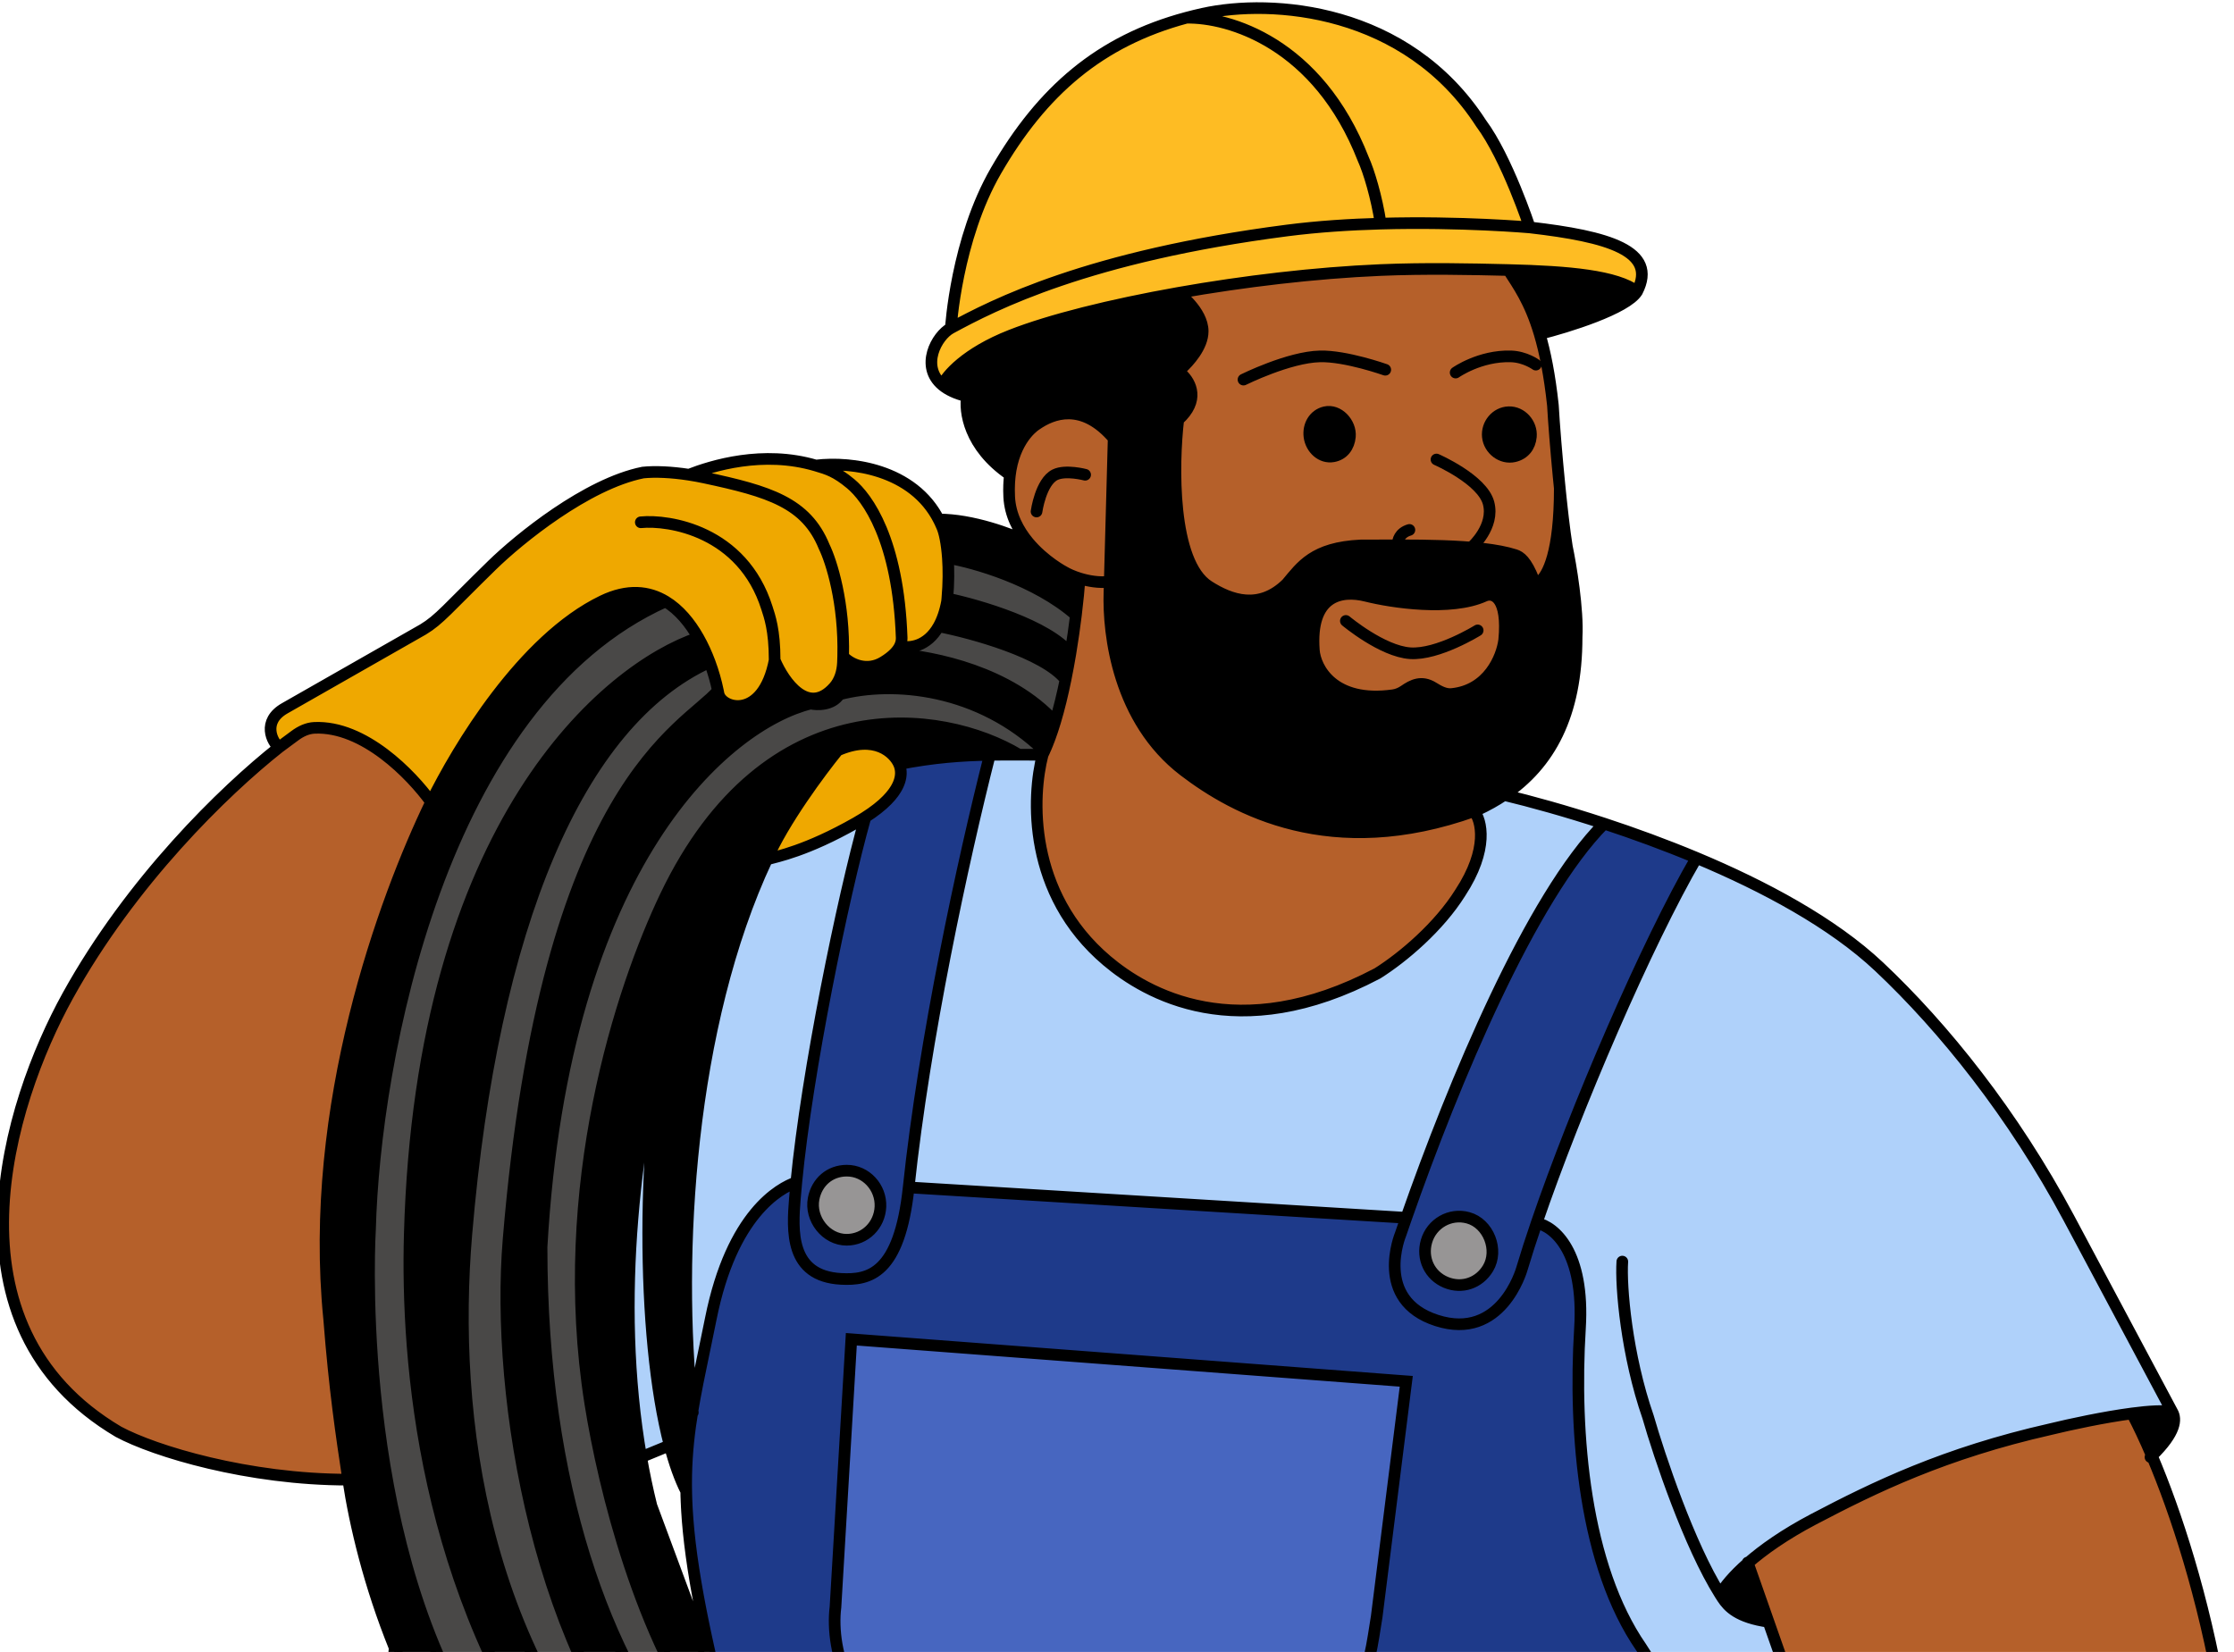 <svg width="192" height="142" viewBox="0 0 192 142" fill="none" xmlns="http://www.w3.org/2000/svg">
<path fillRule="evenodd" clipRule="evenodd" d="M80.995 33.104C81.474 33.504 82.161 33.84 83.108 34.067C82.887 35.317 83.246 38.378 86.798 40.809C86.816 40.664 86.838 40.523 86.862 40.387C87.372 37.475 89.085 36.48 89.085 36.48C90.436 35.55 92.987 34.504 95.713 37.68L95.375 50.01L95.35 50.91C95.229 54.553 96.113 61.927 101.752 66.241C106.131 69.59 114.417 74.115 126.686 69.726C126.786 69.69 126.886 69.654 126.987 69.617C127.799 69.24 128.563 68.814 129.275 68.335C133.184 65.706 135.502 61.471 135.502 54.774C135.637 52.393 135 48.588 134.664 46.984C134.469 45.775 134.252 43.925 134.054 41.974C134.054 47.465 133.038 49.465 132.296 50.026C132.118 50.161 131.894 50.04 131.812 49.833C131.167 48.205 130.645 47.848 130.213 47.709C127.162 46.729 121.072 46.884 116.945 46.884C112.894 47.074 111.856 48.672 110.593 50.172C108.242 52.473 105.779 51.61 103.878 50.397C100.647 48.337 100.819 39.864 101.265 36.08C103.109 34.422 102.365 32.91 101.569 32.164C101.425 32.029 101.414 31.791 101.558 31.656C102.136 31.115 103.366 29.807 103.366 28.477C103.366 26.738 101.265 25.176 101.265 25.176C95.44 26.207 90.232 27.514 86.885 28.827C82.983 30.358 81.332 32.316 80.995 33.104ZM127.587 51.223C124.676 52.543 119.617 51.773 117.421 51.223C115.224 50.672 112.569 51.198 112.919 55.899C113.032 57.413 114.574 60.482 119.736 59.76C120.082 59.712 120.405 59.569 120.693 59.372C121.397 58.889 122.167 58.483 123.176 59.109C123.668 59.414 124.197 59.713 124.773 59.656C127.905 59.343 129.08 56.519 129.275 55.024C129.625 51.41 128.387 50.86 127.587 51.223Z" fill="black"/>
<path d="M110.618 19.811C93.492 22.022 85.384 26.214 81.72 28.202C80.479 28.876 79.069 31.5 80.995 33.104C81.332 32.316 82.983 30.358 86.885 28.827C90.232 27.514 95.44 26.207 101.265 25.176C106.861 24.186 113.027 23.451 118.659 23.212C122.523 23.049 126.296 23.13 129.638 23.212C134.894 23.342 138.915 23.716 140.701 25.055C142.489 21.567 138.228 20.324 131.476 19.549C131.476 19.549 125.588 19.029 118.659 19.222C116.04 19.294 113.273 19.469 110.618 19.811Z" fill="#FEBC23"/>
<path d="M131.476 19.549C131.476 19.549 129.516 13.589 127.287 10.595C120.884 0.692 109.318 -0.135 103.378 1.179C102.897 1.286 102.426 1.401 101.965 1.525C105.612 1.452 113.279 3.691 117.171 13.684C117.629 14.687 118.321 16.948 118.659 19.222C125.588 19.029 131.476 19.549 131.476 19.549Z" fill="#FEBC23"/>
<path d="M85.597 14.677C82.181 20.579 81.72 28.202 81.72 28.202C85.384 26.214 93.492 22.022 110.618 19.811C113.273 19.469 116.04 19.294 118.659 19.222C118.321 16.948 117.629 14.687 117.171 13.684C113.279 3.691 105.612 1.452 101.965 1.525C94.528 3.523 89.573 7.806 85.597 14.677Z" fill="#FEBC23"/>
<path d="M140.701 25.055C138.915 23.716 134.894 23.342 129.638 23.212C130.47 24.519 131.491 25.892 132.325 28.707C134.742 28.104 139.801 26.53 140.701 25.055Z" fill="black"/>
<path d="M95.138 82.584C88.265 76.772 88.685 68.429 89.611 64.878C88.907 64.878 88.232 64.874 87.572 64.872C86.72 64.869 85.894 64.869 85.071 64.884C82.746 74.031 79.444 89.324 78.094 102.066L120.861 104.68C124.943 93.027 131.572 77.11 137.866 70.795C134.565 69.71 131.568 68.886 129.275 68.335C128.563 68.814 127.799 69.24 126.987 69.617C126.886 69.654 126.786 69.69 126.686 69.726C127.324 70.49 127.979 72.963 125.499 76.745C123.668 79.665 120.609 82.272 118.383 83.672C106.342 90.024 98.476 85.408 95.138 82.584Z" fill="#AFD1FA"/>
<path d="M177.793 104.68C173.028 95.764 167.051 88.322 161.499 83.097C157.493 79.326 151.654 76.189 145.806 73.742C141.535 81.07 135.422 95.292 132.063 105.13C133.589 105.417 136.196 107.608 135.79 114.183C135.227 123.299 136.202 134.59 141.042 141.593C142.042 143.191 144.668 147.009 147.169 149.493C149.139 148.369 151.583 147.086 154.319 146.037L151.988 139.405C149.357 139.025 148.542 138.129 148.032 137.354C147.967 137.256 147.903 137.156 147.839 137.054C148.196 136.411 148.957 135.462 150.22 134.358C151.529 133.213 153.377 131.9 155.872 130.589C161.099 127.842 167.114 124.912 176.229 122.849C177.91 122.439 180.818 121.813 183.232 121.495C184.698 121.302 185.981 121.222 186.696 121.373L177.793 104.68Z" fill="#AFD1FA"/>
<path d="M118.659 23.212C113.027 23.451 106.861 24.186 101.265 25.176C101.265 25.176 103.366 26.738 103.366 28.477C103.366 29.807 102.136 31.115 101.558 31.656C101.414 31.791 101.425 32.029 101.569 32.164C102.365 32.91 103.109 34.422 101.265 36.08C100.819 39.864 100.647 48.337 103.878 50.397C105.779 51.61 108.242 52.473 110.593 50.172C111.856 48.672 112.894 47.074 116.945 46.884C121.072 46.884 127.162 46.729 130.213 47.709C130.645 47.848 131.167 48.205 131.812 49.833C131.894 50.04 132.118 50.161 132.296 50.026C133.038 49.465 134.054 47.465 134.054 41.974C133.788 39.337 133.557 36.514 133.464 34.836C133.181 32.213 132.781 30.245 132.325 28.707C131.491 25.892 130.47 24.519 129.638 23.212C126.296 23.13 122.523 23.049 118.659 23.212Z" fill="#B5602A"/>
<path d="M117.421 51.223C119.617 51.773 124.676 52.543 127.587 51.223C128.387 50.86 129.625 51.41 129.275 55.024C129.08 56.519 127.905 59.343 124.773 59.656C124.197 59.713 123.668 59.414 123.176 59.109C122.167 58.483 121.397 58.889 120.693 59.372C120.405 59.569 120.082 59.712 119.736 59.76C114.574 60.482 113.032 57.413 112.919 55.899C112.569 51.198 115.224 50.672 117.421 51.223Z" fill="#B5602A"/>
<path d="M101.752 66.241C96.113 61.927 95.229 54.553 95.35 50.91L95.375 50.01C94.441 50.111 93.521 49.946 92.787 49.719C92.725 50.559 92.621 51.648 92.471 52.873C92.344 53.901 92.186 55.024 91.994 56.175C91.87 56.915 91.732 57.667 91.579 58.413C91.322 59.673 91.023 60.915 90.68 62.052C90.678 62.057 90.677 62.062 90.675 62.068C90.358 63.117 90.004 64.077 89.611 64.878C88.685 68.429 88.265 76.772 95.138 82.584C98.476 85.408 106.342 90.024 118.383 83.672C120.609 82.272 123.668 79.665 125.499 76.745C127.979 72.963 127.324 70.49 126.686 69.726C114.417 74.115 106.131 69.59 101.752 66.241Z" fill="#B5602A"/>
<path d="M89.085 36.48C89.085 36.48 87.372 37.475 86.862 40.387C86.838 40.523 86.816 40.664 86.798 40.809C86.726 41.378 86.699 42.013 86.736 42.72C86.817 44.281 87.525 45.588 88.371 46.608C89.748 48.27 91.492 49.172 91.492 49.172C91.755 49.327 92.214 49.542 92.787 49.719C93.521 49.946 94.441 50.111 95.375 50.01L95.713 37.68C92.987 34.504 90.436 35.55 89.085 36.48Z" fill="#B5602A"/>
<path d="M60.562 41.054C66.09 42.233 69.285 43.203 70.829 46.984C71.468 48.294 72.58 51.845 72.466 56.425C73.087 57.104 74.504 57.764 75.908 56.912C76.331 56.656 76.641 56.41 76.868 56.18C77.101 55.946 77.247 55.729 77.339 55.537C77.494 55.212 77.494 54.96 77.494 54.816V54.814C77.194 46.382 74.543 42.771 73.114 41.584C71.842 40.527 71.139 40.319 70.116 40.016C65.567 38.668 61.166 40.045 59.212 40.806C59.653 40.873 60.105 40.956 60.562 41.054Z" fill="#EFA800"/>
<path d="M37.054 68.942C39.346 64.286 44.922 54.971 51.784 51.66C53.946 50.617 55.746 50.815 57.201 51.698C58.356 52.398 59.294 53.53 60.021 54.814C60.401 55.485 60.724 56.197 60.991 56.912C61.305 57.752 61.541 58.595 61.701 59.376C61.718 59.46 61.735 59.543 61.75 59.626C61.997 60.939 65.567 61.962 66.577 56.75C67.397 58.687 69.463 61.553 71.674 59.087C72.19 58.511 72.412 57.737 72.447 56.964C72.455 56.783 72.461 56.603 72.466 56.425C72.58 51.845 71.468 48.294 70.829 46.984C69.285 43.203 66.09 42.233 60.562 41.054C60.105 40.956 59.653 40.873 59.212 40.806C57.688 40.571 56.294 40.513 55.261 40.619C50.419 41.589 44.598 46.333 42.293 48.584C38.467 52.321 37.767 53.261 36.354 54.111L24.487 60.876C22.486 62.002 23.382 63.79 23.987 64.24L25.349 63.232C25.844 62.866 26.412 62.592 27.026 62.564C31.282 62.375 35.344 66.582 37.054 68.942Z" fill="#EFA800"/>
<path d="M37.054 68.942C35.344 66.582 31.282 62.375 27.026 62.564C26.412 62.592 25.844 62.866 25.349 63.232L23.987 64.24C19.239 67.995 11.274 75.744 5.83 85.585C0.691 94.876 -5.264 113.94 10.182 123.074C13.295 124.749 21.323 127.188 29.926 127.188C29.351 123.386 28.763 119.46 28.288 113.358C26.463 95.089 33.053 77.216 37.054 68.942Z" fill="#B5602A"/>
<path d="M123.485 113.508C118.015 111.753 120.372 106.093 120.372 106.093C120.53 105.629 120.694 105.158 120.861 104.68L78.094 102.066C77.301 109.544 74.668 110.054 72.292 109.932C67.84 109.701 68.1 105.742 68.315 103.029C68.351 102.576 68.392 102.109 68.439 101.628C67.01 102.112 62.891 104.347 61.088 113.358C60.909 114.25 60.735 115.092 60.568 115.894C60.544 116.008 60.52 116.122 60.496 116.235C60.12 118.041 59.784 119.654 59.524 121.223C59.219 123.06 59.018 124.838 58.977 126.795C58.968 127.246 58.967 127.707 58.976 128.18C59.054 132.602 59.939 138.116 62.197 147.112L61.029 148.763L60.307 149.783C59.981 150.311 59.668 150.828 59.367 151.335C58.13 153.422 57.11 155.329 56.279 157.023C55.66 158.285 55.145 159.428 54.723 160.439C54.311 161.428 53.987 162.29 53.741 163.013C53.445 163.887 53.261 164.557 53.172 165.001C51.478 169.789 49.598 182.058 47.813 197.061C49.098 196.725 50.481 196.269 51.972 195.675C57.699 193.392 60.487 189.473 69.378 178.669C72.954 174.005 73.742 171.954 77.644 165.314C80.597 160.287 83.686 154.767 87.297 150.559C85.766 150.559 81.799 150.042 80.007 149.783C73.029 148.521 71.341 141.881 71.804 138.142L73.167 115.121L120.861 118.735L118.321 138.955C117.971 141.03 117.683 143.944 116.47 145.121C121.835 146.035 129.295 150.432 133.139 152.822C134.379 152.132 138.924 150.725 141.042 150.109C142.871 149.601 144.032 149.461 144.535 149.836C144.594 149.88 144.638 149.939 144.677 150.001C144.751 150.119 144.89 150.344 145.073 150.658C145.082 150.673 145.091 150.689 145.101 150.705C145.712 150.34 146.405 149.928 147.169 149.493C144.668 147.009 142.042 143.191 141.042 141.593C136.202 134.59 135.227 123.299 135.79 114.183C136.196 107.608 133.589 105.417 132.063 105.13C131.588 106.521 131.168 107.825 130.816 109.009C130.814 109.015 130.813 109.017 130.812 109.024C130.754 109.227 129.003 115.278 123.485 113.508Z" fill="#1E3A8A"/>
<path d="M148.009 180.695C147.394 181.495 145.912 181.007 145.106 180.695C141.713 179.607 134.507 177.406 133.426 177.356C131.269 178.729 125.495 180.586 118.13 175.546C117.663 175.227 117.116 175.039 116.551 175.045C116.18 175.048 115.771 175.056 115.345 175.072C115.141 179.13 114.437 185.234 112.756 192.411C111.076 199.589 107.867 209.455 109.468 218.696C109.949 221.472 109.993 223.96 114.057 228.8C114.595 229.587 115.149 229.888 114.057 231.363C112.776 233.094 111.581 232.084 111.143 231.363C108.38 227.862 108.264 227.037 107.242 224.936C102.6 215.392 106.328 201.315 108.605 193.924C109.794 190.065 110.942 183.329 111.507 178.669C111.491 178.664 111.475 178.659 111.457 178.653C110.804 178.443 109.338 177.942 108.192 177.331C104.291 175.25 104.599 172.563 105.241 171.479C105.241 171.479 102.067 170.648 101.39 168.99C100.603 167.065 102.028 164.901 102.028 164.901C97.476 162.888 98.043 159.383 98.889 157.611C97.648 156.931 96.847 155.802 96.6 155.323C95.173 152.528 97.7 150.595 99.319 149.355L99.364 149.321C100.656 148.331 102.098 147.541 103.578 146.916C103.578 146.916 101.571 146.337 100.252 146.332C97.35 146.322 93.955 149.077 92.438 150.456C92.4 150.491 92.362 150.525 92.326 150.559C91.889 150.96 91.636 151.221 91.636 151.221C88.748 154.531 83.246 162.05 80.007 168.44C69.191 187.71 59.787 195.888 53.172 198.889C51.101 199.754 49.175 200.352 47.385 200.727C44.727 223.89 42.337 252.37 41.168 270.052H90.661C91.381 267.391 98.094 237.065 101.36 222.235C103.519 235.086 107.926 257.417 111.744 270.052H162.637L162.149 256.447V230.507C162.149 230.281 162.209 230.06 162.319 229.863C171.565 213.28 166.344 188.354 163.112 179.243C157.308 179.833 151.944 179.737 148.647 179.416C148.456 179.858 148.244 180.285 148.009 180.695Z" fill="#1E3A8A"/>
<path fillRule="evenodd" clipRule="evenodd" d="M145.806 73.742C143.101 72.611 140.394 71.626 137.866 70.795C131.572 77.11 124.943 93.027 120.861 104.68C120.694 105.158 120.53 105.629 120.372 106.093C120.372 106.093 118.015 111.753 123.485 113.508C129.003 115.278 130.754 109.227 130.812 109.024C130.813 109.017 130.814 109.015 130.816 109.009C131.168 107.825 131.588 106.521 132.063 105.13C135.422 95.292 141.535 81.07 145.806 73.742ZM122.597 106.705C123.044 105.164 124.626 104.256 126.174 104.68C127.931 105.16 128.825 107.457 127.887 109.019C127.12 110.295 125.649 110.799 124.273 110.232C122.864 109.65 122.173 108.17 122.597 106.705Z" fill="#1E3A8A"/>
<path d="M145.073 150.658C144.89 150.344 144.751 150.119 144.677 150.001C144.638 149.939 144.594 149.88 144.535 149.836C144.032 149.461 142.871 149.601 141.042 150.109C138.924 150.725 134.379 152.132 133.139 152.822C129.295 150.432 121.835 146.035 116.47 145.121C115.747 144.998 114.477 144.791 113.907 144.844C112.438 144.815 110.346 144.99 108.067 145.498C106.609 145.824 105.074 146.285 103.578 146.916C102.098 147.541 100.656 148.331 99.364 149.321L99.319 149.355C97.7 150.595 95.173 152.528 96.6 155.323C96.847 155.802 97.648 156.931 98.889 157.611C98.043 159.383 97.476 162.888 102.028 164.901C102.028 164.901 100.603 167.065 101.39 168.99C102.067 170.648 105.241 171.479 105.241 171.479C104.599 172.563 104.291 175.25 108.192 177.331C109.338 177.942 110.804 178.443 111.457 178.653C111.607 177.413 111.718 176.312 111.783 175.442C111.851 175.428 111.92 175.414 111.99 175.401C113.027 175.202 114.247 175.111 115.345 175.072C115.771 175.056 116.18 175.048 116.551 175.045C117.116 175.039 117.663 175.227 118.13 175.546C125.495 180.586 131.269 178.729 133.426 177.356C134.507 177.406 141.713 179.607 145.106 180.695C145.912 181.007 147.394 181.495 148.009 180.695C148.244 180.285 148.456 179.858 148.647 179.416C151.606 172.559 149.483 162.098 148.009 157.212C147.182 154.47 145.821 151.942 145.101 150.705L145.101 150.705C145.091 150.689 145.082 150.673 145.073 150.658Z" fill="#EFA800"/>
<path d="M115.345 175.072C114.247 175.111 113.027 175.202 111.99 175.401C111.92 175.414 111.851 175.428 111.783 175.442C111.718 176.312 111.607 177.413 111.457 178.653L111.507 178.669C110.942 183.329 109.794 190.065 108.605 193.924C106.328 201.315 102.6 215.392 107.242 224.936C108.264 227.037 108.38 227.862 111.143 231.363C111.581 232.084 112.776 233.094 114.057 231.363C115.149 229.888 114.595 229.587 114.057 228.8C109.993 223.96 109.949 221.472 109.468 218.696C107.867 209.455 111.076 199.589 112.756 192.411C114.437 185.234 115.141 179.13 115.345 175.072Z" fill="black"/>
<path d="M47.813 197.061C47.796 197.197 47.78 197.334 47.764 197.47C47.637 198.543 47.51 199.629 47.385 200.727C49.175 200.352 51.101 199.754 53.172 198.889C59.787 195.888 69.191 187.71 80.007 168.44C83.246 162.05 88.748 154.531 91.636 151.221C91.636 151.221 91.889 150.96 92.326 150.559C92.362 150.525 92.4 150.491 92.438 150.456C93.955 149.077 97.35 146.322 100.252 146.332C101.571 146.337 103.578 146.916 103.578 146.916C105.074 146.285 106.609 145.824 108.067 145.498C108.067 145.498 104.804 142.318 99.777 142.643C94.114 143.01 88.667 149.047 88.43 149.312C88.423 149.32 88.419 149.325 88.411 149.333C88.031 149.726 87.66 150.135 87.297 150.559C83.686 154.767 80.597 160.287 77.644 165.314C73.742 171.954 72.954 174.005 69.378 178.669C60.487 189.473 57.699 193.392 51.972 195.675C50.481 196.269 49.098 196.725 47.813 197.061Z" fill="black"/>
<path d="M47.385 200.727C47.51 199.629 47.637 198.543 47.764 197.47C47.78 197.334 47.796 197.197 47.813 197.061C38.29 199.553 34.155 195.485 31.814 192.499C27.413 186.884 28.326 176.206 31.202 167.94C33.503 161.328 35.859 151.672 36.749 147.67C35.665 145.667 34.727 143.64 33.921 141.643C33.552 145.882 32.202 154.648 29.126 163.013C26.312 170.666 22.111 185.759 28.926 194.425C31.893 198.198 37.605 202.777 47.385 200.727Z" fill="black"/>
<path d="M186.696 121.373C185.981 121.222 184.698 121.302 183.232 121.495C183.757 122.489 184.337 123.71 184.941 125.133C187.022 123.106 187.052 121.974 186.696 121.373Z" fill="black"/>
<path fillRule="evenodd" clipRule="evenodd" d="M150.22 134.358L154.319 146.037C151.583 147.086 149.139 148.369 147.169 149.493C146.405 149.928 145.712 150.34 145.101 150.705L145.101 150.705C145.821 151.942 147.182 154.47 148.009 157.212C149.483 162.098 151.606 172.559 148.647 179.416C151.944 179.737 157.308 179.833 163.112 179.243C170.24 178.519 178.092 176.733 183.807 172.967C193.186 167.202 191.748 153.747 190.86 145.845C189.379 137.258 187.013 130.011 184.941 125.133C184.337 123.71 183.757 122.489 183.232 121.495C180.818 121.813 177.91 122.439 176.229 122.849C167.114 124.912 161.099 127.842 155.872 130.589C153.377 131.9 151.529 133.213 150.22 134.358Z" fill="#B5602A"/>
<path d="M148.032 137.354C148.542 138.129 149.357 139.025 151.988 139.405L154.319 146.037L150.22 134.358C148.957 135.462 148.196 136.411 147.839 137.054C147.903 137.156 147.967 137.256 148.032 137.354Z" fill="black"/>
<path d="M120.861 118.735L73.167 115.121L71.804 138.142C71.341 141.881 73.029 148.521 80.007 149.783C81.799 150.042 85.766 150.559 87.297 150.559C87.66 150.135 88.031 149.726 88.411 149.333C88.419 149.325 88.423 149.32 88.43 149.312C88.667 149.047 94.114 143.01 99.777 142.643C104.804 142.318 108.067 145.498 108.067 145.498C110.346 144.99 112.438 144.815 113.907 144.844C114.477 144.791 115.747 144.998 116.47 145.121C117.683 143.944 117.971 141.03 118.321 138.955L120.861 118.735Z" fill="#4766C0"/>
<path d="M73.567 70.73C77.495 68.494 77.694 66.657 77.269 65.678C76.843 64.698 75.193 63.092 71.992 64.502C70.549 66.271 67.315 70.62 65.914 73.868C66.765 73.631 69.328 73.143 73.567 70.73Z" fill="#EFA800"/>
<path fillRule="evenodd" clipRule="evenodd" d="M85.071 64.884C82.656 64.927 80.261 65.094 77.269 65.678C77.662 66.585 77.521 68.227 74.377 70.241C72.412 77.254 69.365 92.066 68.439 101.628C68.392 102.109 68.351 102.576 68.315 103.029C68.1 105.742 67.84 109.701 72.292 109.932C74.668 110.054 77.301 109.544 78.094 102.066C79.444 89.324 82.746 74.031 85.071 64.884ZM69.928 103.029C70.206 101.604 71.315 100.635 72.767 100.628C74.425 100.62 75.741 102.072 75.668 103.729C75.598 105.313 74.352 106.566 72.767 106.568C70.995 106.57 69.589 104.768 69.928 103.029Z" fill="#1E3A8A"/>
<path d="M68.439 101.628C69.365 92.066 72.412 77.254 74.377 70.241C74.127 70.402 73.857 70.565 73.567 70.73C69.328 73.143 66.765 73.631 65.914 73.868C59.219 88.143 58.085 107.88 59.524 121.223C59.784 119.654 60.12 118.041 60.496 116.235L60.568 115.894C60.735 115.092 60.909 114.25 61.088 113.358C62.891 104.347 67.01 102.112 68.439 101.628Z" fill="#AFD1FA"/>
<path d="M57.558 86.469C54.653 97.038 52.746 111.737 55.105 125.253L57.558 124.244C55.063 114.768 55.127 97.483 57.558 86.469Z" fill="#AFD1FA"/>
<path d="M51.784 51.66C44.922 54.971 39.346 64.286 37.054 68.942C33.053 77.216 26.463 95.089 28.288 113.358C28.763 119.46 29.351 123.386 29.926 127.188C30.516 131.081 31.742 136.251 33.921 141.643C34.727 143.64 35.665 145.667 36.749 147.67C40.379 154.378 45.653 160.826 53.172 165.001C53.261 164.557 53.445 163.887 53.741 163.013C48.868 159.467 44.083 154.377 39.655 146.357C30.314 129.439 31.802 105.642 31.802 105.642C32.181 91.292 37.791 60.412 57.201 51.698C55.746 50.815 53.946 50.617 51.784 51.66Z" fill="black"/>
<path d="M31.802 105.642C31.802 105.642 30.314 129.439 39.655 146.357C44.083 154.377 48.868 159.467 53.741 163.013C53.987 162.29 54.311 161.428 54.723 160.439C52.488 158.223 50.502 155.907 48.738 153.527C36.338 136.797 34.918 116.895 35.216 106.093C36.189 70.795 52.132 57.471 60.021 54.814C59.294 53.53 58.356 52.398 57.201 51.698C37.791 60.412 32.181 91.292 31.802 105.642Z" fill="#494847"/>
<path d="M60.021 54.814C52.132 57.471 36.189 70.795 35.216 106.093C34.918 116.895 36.338 136.797 48.738 153.527C50.502 155.907 52.488 158.223 54.723 160.439C55.145 159.428 55.66 158.285 56.279 157.023C41.381 142.653 38.762 121.714 40.08 106.093C42.318 79.57 49.713 62.064 60.991 56.912C60.724 56.197 60.401 55.485 60.021 54.814Z" fill="black"/>
<path d="M60.991 56.912C49.713 62.064 42.318 79.57 40.08 106.093C38.762 121.714 41.381 142.653 56.279 157.023C56.685 156.195 57.137 155.316 57.637 154.389C46.326 142.741 42.579 120.17 43.706 106.568C46.964 67.254 58.862 62.677 61.701 59.376C61.541 58.595 61.305 57.752 60.991 56.912Z" fill="#494847"/>
<path d="M77.269 65.678C80.261 65.094 82.656 64.927 85.071 64.884C85.894 64.869 86.72 64.869 87.572 64.872C80.995 60.926 65.914 58.807 57.201 77.032C53.417 84.947 47.783 102.021 50.734 120.648C51.912 128.083 55.126 140.821 61.029 148.763L62.197 147.112C61.651 145.448 60.469 141.824 59.907 140.004L55.986 129.439C55.643 128.06 55.351 126.663 55.105 125.253C52.746 111.737 54.653 97.038 57.558 86.469C58.138 83.84 58.853 81.569 59.7 79.846C58.959 81.787 58.232 84.017 57.558 86.469C55.127 97.483 55.063 114.768 57.558 124.244C57.963 125.782 58.435 127.114 58.976 128.18C58.967 127.707 58.968 127.246 58.977 126.795C59.018 124.838 59.219 123.06 59.524 121.223C58.085 107.88 59.219 88.143 65.914 73.868C67.315 70.62 70.549 66.271 71.992 64.502C75.193 63.092 76.843 64.698 77.269 65.678Z" fill="black"/>
<path d="M92.471 52.873C89.026 49.842 83.698 48.334 81.465 47.959C81.533 48.929 81.536 50.108 81.418 51.448C84.145 52.019 90.079 53.764 91.994 56.175C92.186 55.024 92.344 53.901 92.471 52.873Z" fill="#494847"/>
<path d="M81.418 51.448C81.411 51.531 81.403 51.614 81.395 51.698C81.232 52.589 80.979 53.29 80.673 53.836C83.535 54.395 89.723 56.092 91.579 58.413C91.732 57.667 91.87 56.915 91.994 56.175C90.079 53.764 84.145 52.019 81.418 51.448Z" fill="black"/>
<path d="M92.787 49.719C92.214 49.542 91.755 49.327 91.492 49.172C91.492 49.172 89.748 48.27 88.371 46.608C86.854 45.883 83.559 44.655 80.673 44.655C80.779 44.86 80.878 45.074 80.97 45.295C81.163 45.727 81.373 46.654 81.465 47.959C83.698 48.334 89.026 49.842 92.471 52.873C92.621 51.648 92.725 50.559 92.787 49.719Z" fill="black"/>
<path d="M80.673 53.836C79.686 55.603 78.152 55.76 77.339 55.537C77.247 55.729 77.101 55.946 76.868 56.18C80.374 56.465 86.759 57.762 90.68 62.052C91.023 60.915 91.322 59.673 91.579 58.413C89.723 56.092 83.535 54.395 80.673 53.836Z" fill="#494847"/>
<path d="M66.577 56.75C65.567 61.962 61.997 60.939 61.75 59.626C61.735 59.543 61.718 59.46 61.701 59.376C58.862 62.677 46.964 67.254 43.706 106.568C42.579 120.17 46.326 142.741 57.637 154.389C58.16 153.421 58.735 152.401 59.367 151.335C52.133 142.739 46.545 127.87 46.545 107.193C48.433 73.868 62.613 62.231 69.666 60.476C70.183 60.597 71.52 60.656 72.141 59.686C76.78 58.473 84.157 59.131 89.76 64.562C90.094 63.83 90.399 62.983 90.675 62.068C90.677 62.062 90.678 62.057 90.68 62.052C86.759 57.762 80.374 56.465 76.868 56.18C76.641 56.41 76.331 56.656 75.908 56.912C74.504 57.764 73.087 57.104 72.466 56.425C72.461 56.603 72.455 56.783 72.447 56.964C72.412 57.737 72.19 58.511 71.674 59.087C69.463 61.553 67.397 58.687 66.577 56.75Z" fill="black"/>
<path d="M89.76 64.562C84.157 59.131 76.78 58.473 72.141 59.686C71.52 60.656 70.183 60.597 69.666 60.476C62.613 62.231 48.433 73.868 46.545 107.193C46.545 127.87 52.133 142.739 59.367 151.335C59.668 150.828 59.981 150.311 60.307 149.783L61.029 148.763C55.126 140.821 51.912 128.083 50.734 120.648C47.783 102.021 53.417 84.947 57.201 77.032C65.914 58.807 80.995 60.926 87.572 64.872C88.232 64.874 88.907 64.878 89.611 64.878C89.661 64.775 89.71 64.67 89.76 64.562Z" fill="#494847"/>
<path d="M73.114 41.584C74.543 42.771 77.194 46.382 77.494 54.814V54.816C77.494 54.96 77.494 55.212 77.339 55.537C78.152 55.76 79.686 55.603 80.673 53.836C80.979 53.29 81.232 52.589 81.395 51.698C81.403 51.614 81.411 51.531 81.418 51.448C81.536 50.108 81.533 48.929 81.465 47.959C81.373 46.654 81.163 45.727 80.97 45.295C80.878 45.074 80.779 44.86 80.673 44.655C78.451 40.347 73.181 39.648 70.116 40.016C71.139 40.319 71.842 40.527 73.114 41.584Z" fill="#EFA800"/>
<path d="M126.174 104.68C124.626 104.256 123.044 105.164 122.597 106.705C122.173 108.17 122.864 109.65 124.273 110.232C125.649 110.799 127.12 110.295 127.887 109.019C128.825 107.457 127.931 105.16 126.174 104.68Z" fill="#979595"/>
<path d="M72.767 100.628C71.315 100.635 70.206 101.604 69.928 103.029C69.589 104.768 70.995 106.57 72.767 106.568C74.352 106.566 75.598 105.313 75.668 103.729C75.741 102.072 74.425 100.62 72.767 100.628Z" fill="#979595"/>
<path d="M81.72 28.202C81.72 28.202 82.181 20.579 85.597 14.677C89.573 7.806 94.528 3.523 101.965 1.525M81.72 28.202C85.384 26.214 93.492 22.022 110.618 19.811C113.273 19.469 116.04 19.294 118.659 19.222M81.72 28.202C80.479 28.876 79.069 31.5 80.995 33.104M131.476 19.549C131.476 19.549 129.516 13.589 127.287 10.595C120.884 0.692 109.318 -0.135 103.378 1.179C102.897 1.286 102.426 1.401 101.965 1.525M131.476 19.549C138.228 20.324 142.489 21.567 140.701 25.055M131.476 19.549C131.476 19.549 125.588 19.029 118.659 19.222M140.701 25.055C138.915 23.716 134.894 23.342 129.638 23.212M140.701 25.055C139.801 26.53 134.742 28.104 132.325 28.707M80.995 33.104C81.474 33.504 82.161 33.84 83.108 34.067C82.887 35.317 83.246 38.378 86.798 40.809M80.995 33.104C81.332 32.316 82.983 30.358 86.885 28.827C90.232 27.514 95.44 26.207 101.265 25.176M101.965 1.525C105.612 1.452 113.279 3.691 117.17 13.684C117.629 14.687 118.321 16.948 118.659 19.222M86.798 40.809C86.816 40.664 86.838 40.523 86.861 40.387M86.798 40.809C86.726 41.378 86.699 42.013 86.736 42.72M101.265 25.176C106.861 24.186 113.027 23.451 118.659 23.212C122.523 23.049 126.296 23.13 129.638 23.212M101.265 25.176C101.265 25.176 103.365 26.738 103.365 28.477C103.365 29.807 102.136 31.115 101.558 31.656C101.414 31.791 101.425 32.029 101.569 32.164C102.365 32.91 103.109 34.422 101.265 36.08C100.819 39.864 100.647 48.337 103.878 50.397C105.779 51.61 108.242 52.473 110.593 50.172C111.856 48.672 112.894 47.074 116.945 46.884C121.072 46.884 127.162 46.729 130.213 47.709C130.645 47.848 131.167 48.205 131.812 49.833C131.894 50.04 132.118 50.161 132.296 50.026C133.038 49.465 134.054 47.465 134.054 41.974M86.736 42.72C86.817 44.281 87.525 45.588 88.371 46.608M86.736 42.72C86.69 41.832 86.744 41.059 86.861 40.387M95.375 50.01L95.713 37.68C92.987 34.504 90.436 35.55 89.085 36.48C89.085 36.48 87.372 37.475 86.861 40.387M95.375 50.01L95.35 50.91C95.229 54.553 96.113 61.927 101.752 66.241C106.131 69.59 114.417 74.115 126.686 69.726M95.375 50.01C94.441 50.111 93.521 49.946 92.787 49.719M129.638 23.212C130.47 24.519 131.491 25.892 132.325 28.707M133.464 34.836C133.626 37.756 134.204 44.143 134.664 46.984M133.464 34.836C133.181 32.213 132.781 30.245 132.325 28.707M133.464 34.836C133.557 36.514 133.788 39.337 134.054 41.974M134.664 46.984C135 48.588 135.637 52.393 135.502 54.774C135.502 61.471 133.184 65.706 129.275 68.335M134.664 46.984C134.469 45.775 134.252 43.925 134.054 41.974M92.787 49.719C92.214 49.542 91.755 49.327 91.492 49.172C91.492 49.172 89.748 48.27 88.371 46.608M92.787 49.719C92.725 50.559 92.621 51.648 92.471 52.873M89.611 64.878C88.685 68.429 88.265 76.772 95.138 82.584C98.476 85.408 106.342 90.024 118.383 83.672C120.609 82.272 123.668 79.665 125.499 76.745C127.979 72.963 127.324 70.49 126.686 69.726M89.611 64.878C88.907 64.878 88.232 64.874 87.572 64.872M89.611 64.878C90.004 64.077 90.358 63.117 90.675 62.068M89.611 64.878C89.661 64.775 89.71 64.67 89.76 64.562M129.275 68.335C128.563 68.814 127.799 69.24 126.987 69.617C126.886 69.654 126.786 69.69 126.686 69.726M129.275 68.335C131.568 68.886 134.565 69.71 137.866 70.795M137.866 70.795C140.394 71.626 143.101 72.611 145.806 73.742M137.866 70.795C131.572 77.11 124.943 93.027 120.861 104.68M145.806 73.742C151.654 76.189 157.493 79.326 161.499 83.097C167.051 88.322 173.028 95.764 177.793 104.68L186.696 121.373M145.806 73.742C141.535 81.07 135.422 95.292 132.063 105.13M186.696 121.373C185.981 121.222 184.698 121.302 183.232 121.495M186.696 121.373C187.052 121.974 187.022 123.106 184.941 125.133M184.82 125.25C184.861 125.21 184.901 125.172 184.941 125.133M139.429 108.443C139.287 110.598 139.791 116.471 141.642 121.798C142.611 125.172 145.176 132.83 147.839 137.054M147.839 137.054C147.903 137.156 147.967 137.256 148.032 137.354C148.542 138.129 149.357 139.025 151.988 139.405L154.319 146.037M147.839 137.054C148.196 136.411 148.957 135.462 150.22 134.358M183.232 121.495C180.818 121.813 177.91 122.439 176.229 122.849C167.114 124.912 161.099 127.842 155.872 130.589C153.377 131.9 151.529 133.213 150.22 134.358M183.232 121.495C183.757 122.489 184.337 123.71 184.941 125.133M150.203 134.31L150.22 134.358M154.334 146.079L154.319 146.037M145.101 150.705C145.712 150.34 146.405 149.928 147.169 149.493M145.101 150.705L145.101 150.705M145.101 150.705C145.091 150.689 145.082 150.673 145.073 150.657M168.227 144.252C163.333 143.382 158.486 144.439 154.319 146.037M148.615 179.412C148.626 179.413 148.636 179.414 148.647 179.416M132.063 105.13C131.588 106.521 131.168 107.825 130.816 109.009C130.814 109.015 130.813 109.017 130.812 109.024C130.754 109.227 129.003 115.278 123.485 113.508C118.015 111.753 120.372 106.093 120.372 106.093C120.53 105.629 120.694 105.158 120.861 104.68M132.063 105.13C133.589 105.417 136.196 107.608 135.79 114.183C135.227 123.299 136.202 134.59 141.042 141.593C142.042 143.191 144.668 147.009 147.169 149.493M163.112 179.243C170.24 178.519 178.092 176.733 183.807 172.967C193.186 167.202 191.748 153.747 190.86 145.845C189.379 137.258 187.013 130.011 184.941 125.133M163.112 179.243C166.344 188.354 171.565 213.28 162.319 229.863C162.209 230.06 162.149 230.281 162.149 230.507V256.447L162.637 270.052H111.744C107.926 257.417 103.519 235.086 101.36 222.235M163.112 179.243C157.308 179.833 151.944 179.737 148.647 179.416M75.918 200.139C81.281 204.027 90.856 210.952 96.475 214.967M101.36 222.235C101.092 220.638 100.858 219.188 100.665 217.921C100.075 217.528 98.543 216.445 96.475 214.967M101.36 222.235C98.094 237.065 91.381 267.391 90.661 270.052H41.168M41.168 270.052C42.337 252.37 44.727 223.89 47.385 200.727M41.168 270.052C42.392 251.531 44.957 221.166 47.764 197.47M53.172 165.001C45.653 160.826 40.379 154.378 36.749 147.67M53.172 165.001C53.261 164.557 53.445 163.887 53.741 163.013M53.172 165.001C51.478 169.789 49.598 182.058 47.813 197.061M53.172 165.001C51.463 169.832 49.563 182.281 47.764 197.47M93.249 168.44C92.337 180.332 91.399 203.103 96.475 214.967M133.139 152.822C134.379 152.132 138.924 150.725 141.042 150.109C142.871 149.601 144.032 149.461 144.535 149.836C144.594 149.88 144.638 149.939 144.677 150.001C144.751 150.119 144.89 150.344 145.073 150.657M133.139 152.822C134.11 154.377 136.112 158.197 136.352 161.038M133.139 152.822C129.295 150.432 121.835 146.035 116.47 145.121M81.12 166.727C85.505 167.177 95.65 168.15 101.152 168.44M78.094 102.066L120.861 104.68M78.094 102.066C79.444 89.324 82.746 74.031 85.071 64.884M78.094 102.066C77.301 109.544 74.668 110.054 72.292 109.932C67.84 109.701 68.1 105.742 68.315 103.029C68.351 102.576 68.392 102.109 68.439 101.628M116.47 145.121C115.747 144.998 114.477 144.791 113.907 144.844C112.438 144.815 110.346 144.99 108.067 145.498M116.47 145.121C117.683 143.944 117.971 141.03 118.321 138.955L120.861 118.735L73.167 115.121L71.804 138.142C71.341 141.881 73.029 148.521 80.007 149.783C81.799 150.042 85.766 150.559 87.297 150.559M99.364 149.321C100.656 148.332 102.098 147.541 103.578 146.916M99.364 149.321L99.319 149.355M99.364 149.321C99.349 149.332 99.334 149.344 99.319 149.355M92.326 150.559H97.857M92.326 150.559C91.889 150.96 91.636 151.221 91.636 151.221M92.326 150.559C92.362 150.525 92.4 150.491 92.438 150.456M98.889 157.611C97.648 156.931 96.847 155.802 96.6 155.323C95.173 152.528 97.7 150.595 99.319 149.355M98.889 157.611C98.043 159.383 97.476 162.888 102.028 164.901M98.889 157.611C100.273 156.082 104.293 152.737 109.305 151.597M102.028 164.901C102.028 164.901 100.603 167.065 101.39 168.99C102.067 170.648 105.241 171.479 105.241 171.479M102.028 164.901C103.236 163.443 106.054 160.988 112.706 159.287M105.241 171.479C104.599 172.563 104.291 175.25 108.192 177.331C109.338 177.942 110.804 178.443 111.457 178.653M105.241 171.479C106.237 170.441 109.758 168.123 115.87 167.152M111.507 178.669C110.942 183.329 109.794 190.065 108.605 193.924M111.507 178.669C111.491 178.664 111.475 178.659 111.457 178.653M111.507 178.669L111.457 178.653M109.73 176.381C110.098 175.907 110.952 175.6 111.99 175.401M115.345 175.072C115.771 175.056 116.18 175.048 116.551 175.045C117.116 175.039 117.663 175.227 118.13 175.546C125.495 180.586 131.269 178.729 133.426 177.356C134.507 177.406 141.713 179.607 145.106 180.695C145.912 181.007 147.394 181.495 148.009 180.695C148.244 180.285 148.456 179.858 148.647 179.416M115.345 175.072C115.141 179.13 114.437 185.234 112.756 192.411C111.076 199.589 107.867 209.455 109.468 218.696C109.949 221.472 109.993 223.96 114.057 228.8C114.595 229.587 115.149 229.888 114.057 231.363C112.776 233.094 111.581 232.084 111.143 231.363C108.38 227.862 108.264 227.037 107.242 224.936C102.6 215.392 106.328 201.315 108.605 193.924M115.345 175.072C114.247 175.111 113.027 175.202 111.99 175.401M108.605 193.924C109.774 190.131 110.889 183.377 111.457 178.653M88.371 46.608C86.854 45.883 83.559 44.655 80.673 44.655M80.673 44.655C80.779 44.86 80.878 45.074 80.97 45.295M80.673 44.655C78.451 40.347 73.181 39.648 70.116 40.016M77.269 65.678C80.261 65.094 82.656 64.927 85.071 64.884M77.269 65.678C77.694 66.657 77.495 68.494 73.567 70.73M77.269 65.678C76.843 64.698 75.193 63.092 71.992 64.502C70.549 66.271 67.315 70.62 65.914 73.868M77.269 65.678C77.662 66.585 77.521 68.227 74.377 70.241M147.169 149.493C149.139 148.369 151.583 147.086 154.319 146.037M85.071 64.884C85.894 64.869 86.72 64.869 87.572 64.872M74.377 70.241C72.412 77.254 69.365 92.066 68.439 101.628M74.377 70.241C74.127 70.402 73.857 70.565 73.567 70.73M68.439 101.628C67.01 102.112 62.891 104.347 61.088 113.358C60.909 114.25 60.735 115.092 60.568 115.894M59.544 121.413C59.538 121.35 59.531 121.287 59.524 121.223M73.567 70.73C69.328 73.143 66.765 73.631 65.914 73.868M65.914 73.868C59.219 88.143 58.085 107.88 59.524 121.223M37.054 68.942C39.346 64.286 44.922 54.971 51.784 51.66C53.946 50.617 55.746 50.815 57.201 51.698M37.054 68.942C35.344 66.582 31.282 62.375 27.026 62.564C26.412 62.592 25.844 62.866 25.349 63.232L23.987 64.24M37.054 68.942C33.053 77.216 26.463 95.089 28.288 113.358C28.763 119.46 29.351 123.386 29.926 127.188M23.987 64.24C23.382 63.79 22.486 62.002 24.487 60.876L36.354 54.111C37.767 53.261 38.467 52.321 42.293 48.584C44.598 46.333 50.419 41.589 55.261 40.619C56.294 40.513 57.688 40.571 59.212 40.806M23.987 64.24C19.239 67.995 11.274 75.744 5.83 85.585C0.691 94.876 -5.264 113.94 10.182 123.074C13.295 124.749 21.323 127.188 29.926 127.188M66.577 56.75C65.567 61.962 61.997 60.939 61.75 59.626C61.735 59.543 61.718 59.46 61.701 59.376M66.577 56.75C66.577 54.136 66.135 52.957 65.914 52.261C63.814 45.621 57.474 44.658 55.073 44.895M66.577 56.75C67.397 58.687 69.463 61.553 71.674 59.087C72.19 58.511 72.412 57.737 72.447 56.964C72.455 56.783 72.461 56.603 72.466 56.425M29.926 127.188C30.516 131.081 31.742 136.251 33.921 141.643M59.212 40.806C59.653 40.873 60.105 40.956 60.562 41.054C66.09 42.233 69.285 43.203 70.829 46.984C71.468 48.294 72.58 51.845 72.466 56.425M59.212 40.806C61.166 40.045 65.567 38.668 70.116 40.016M77.494 54.814C77.194 46.382 74.543 42.771 73.114 41.584C71.842 40.527 71.139 40.319 70.116 40.016M77.494 54.814V54.816M77.494 54.814C77.494 54.814 77.494 54.815 77.494 54.816M72.466 56.425C73.087 57.104 74.504 57.764 75.908 56.912C76.331 56.656 76.641 56.41 76.868 56.18M70.116 40.016C73.327 39.631 78.958 40.416 80.97 45.295M70.116 40.016C70.136 40.022 70.096 40.01 70.116 40.016ZM80.97 45.295C81.163 45.727 81.373 46.654 81.465 47.959M77.339 55.537C78.152 55.76 79.686 55.603 80.673 53.836M77.339 55.537C77.247 55.729 77.101 55.946 76.868 56.18M77.339 55.537C77.494 55.212 77.494 54.96 77.494 54.816M81.465 47.959C83.698 48.334 89.026 49.842 92.471 52.873M81.465 47.959C81.533 48.929 81.536 50.108 81.418 51.448M92.471 52.873C92.344 53.901 92.186 55.024 91.994 56.175M81.418 51.448C81.411 51.531 81.403 51.614 81.395 51.698C81.232 52.589 80.979 53.29 80.673 53.836M81.418 51.448C84.145 52.019 90.079 53.764 91.994 56.175M91.994 56.175C91.87 56.915 91.732 57.667 91.579 58.413M80.673 53.836C83.535 54.395 89.723 56.092 91.579 58.413M91.579 58.413C91.322 59.673 91.023 60.915 90.68 62.052M76.868 56.18C80.374 56.465 86.759 57.762 90.68 62.052M90.671 62.083C90.664 62.075 90.669 62.071 90.675 62.068M89.76 64.562C84.157 59.131 76.78 58.473 72.141 59.686C71.52 60.656 70.183 60.597 69.666 60.476C62.613 62.231 48.433 73.868 46.545 107.193C46.545 127.87 52.133 142.739 59.367 151.335M89.76 64.562C90.094 63.83 90.399 62.983 90.675 62.068M58.976 128.18C59.054 132.602 59.939 138.116 62.197 147.112M58.976 128.18C58.967 127.707 58.968 127.246 58.977 126.795M58.976 128.18C58.435 127.114 57.963 125.782 57.558 124.244M57.201 51.698C37.791 60.412 32.181 91.292 31.802 105.642C31.802 105.642 30.314 129.439 39.655 146.357C44.083 154.377 48.868 159.467 53.741 163.013M57.201 51.698C58.356 52.398 59.294 53.53 60.021 54.814M60.021 54.814C52.132 57.471 36.189 70.795 35.216 106.093C34.918 116.895 36.338 136.797 48.738 153.527M60.021 54.814C60.401 55.485 60.724 56.197 60.991 56.912M33.921 141.643C33.552 145.882 32.202 154.648 29.126 163.013C26.312 170.666 22.111 185.759 28.926 194.425C31.893 198.198 37.605 202.777 47.385 200.727M33.921 141.643C34.727 143.64 35.665 145.667 36.749 147.67M36.749 147.67C35.859 151.672 33.503 161.328 31.202 167.94C28.326 176.206 27.413 186.884 31.814 192.499C34.155 195.485 38.29 199.553 47.813 197.061M60.991 56.912C49.713 62.064 42.318 79.57 40.08 106.093C38.762 121.714 41.381 142.653 56.279 157.023M60.991 56.912C61.305 57.752 61.541 58.595 61.701 59.376M61.701 59.376C58.862 62.677 46.964 67.254 43.706 106.568C42.579 120.17 46.326 142.741 57.637 154.389M87.572 64.872C80.995 60.926 65.914 58.807 57.201 77.032C53.417 84.947 47.783 102.021 50.734 120.648C51.912 128.083 55.126 140.821 61.029 148.763M108.067 145.498C108.067 145.498 104.804 142.318 99.777 142.643C94.114 143.01 88.667 149.047 88.43 149.312C88.423 149.32 88.419 149.325 88.411 149.333C88.031 149.726 87.66 150.135 87.297 150.559M108.067 145.498C106.609 145.824 105.074 146.285 103.578 146.916M103.578 146.916C103.578 146.916 101.571 146.337 100.252 146.332C97.35 146.322 93.955 149.077 92.438 150.456M91.636 151.221C88.748 154.531 83.246 162.05 80.007 168.44C69.191 187.71 59.787 195.888 53.172 198.889C51.101 199.754 49.175 200.352 47.385 200.727M91.636 151.221C91.636 151.221 91.933 150.915 92.438 150.456M87.297 150.559C83.686 154.767 80.597 160.287 77.644 165.314C73.742 171.954 72.954 174.005 69.378 178.669C60.487 189.473 57.699 193.392 51.972 195.675C50.481 196.269 49.098 196.725 47.813 197.061M54.752 160.467C52.505 158.242 50.51 155.917 48.738 153.527M56.258 157.065C56.233 157.041 56.304 157.047 56.279 157.023M59.393 151.365C59.385 151.355 59.376 151.345 59.367 151.335M61.029 148.763L62.197 147.112M61.029 148.763L60.307 149.783M57.637 154.389C57.137 155.316 56.685 156.195 56.279 157.023M57.637 154.389C58.16 153.421 58.735 152.401 59.367 151.335M60.307 149.783L62.197 147.112M60.307 149.783C59.981 150.311 59.668 150.828 59.367 151.335M53.741 163.013C53.987 162.29 54.311 161.428 54.723 160.439M62.197 147.112C61.651 145.448 60.469 141.824 59.907 140.004M62.197 147.112C59.697 137.153 58.881 131.462 58.977 126.795M154.319 146.037L150.22 134.358M89.085 43.969C89.085 43.969 89.436 41.419 90.676 40.809C91.582 40.364 93.262 40.809 93.262 40.809M148.647 179.416C151.606 172.559 149.483 162.098 148.009 157.212C147.182 154.47 145.821 151.942 145.101 150.705M47.813 197.061C47.796 197.197 47.78 197.334 47.764 197.47M47.385 200.727C47.51 199.629 47.637 198.543 47.764 197.47M59.907 140.004L55.986 129.439C55.643 128.06 55.351 126.663 55.105 125.253M59.907 140.004C59.876 139.904 59.847 139.81 59.821 139.722C59.852 139.823 59.883 139.922 59.912 140.017L59.907 140.004ZM57.558 86.469C58.138 83.84 58.853 81.569 59.7 79.846C58.959 81.787 58.232 84.017 57.558 86.469ZM57.558 86.469C54.653 97.038 52.746 111.737 55.105 125.253M57.558 86.469C55.127 97.483 55.063 114.768 57.558 124.244M58.977 126.795C59.018 124.838 59.219 123.06 59.524 121.223M60.496 116.235C60.52 116.122 60.544 116.008 60.568 115.894M60.496 116.235C60.12 118.041 59.784 119.654 59.524 121.223M60.496 116.235L60.568 115.894M145.073 150.657C145.082 150.673 145.091 150.689 145.101 150.705M111.457 178.653C111.607 177.413 111.718 176.312 111.783 175.442C111.851 175.428 111.92 175.414 111.99 175.401M55.105 125.253L57.558 124.244M54.723 160.439C52.488 158.223 50.502 155.907 48.738 153.527M54.723 160.439C55.145 159.428 55.66 158.285 56.279 157.023M56.279 157.023C57.11 155.329 58.13 153.422 59.367 151.335M90.68 62.052C90.678 62.057 90.677 62.062 90.675 62.068M90.68 62.052C90.687 62.06 90.681 62.064 90.675 62.068M117.421 51.223C119.617 51.773 124.676 52.543 127.587 51.223C128.387 50.86 129.625 51.41 129.275 55.024C129.08 56.519 127.905 59.343 124.773 59.656C124.197 59.713 123.668 59.414 123.176 59.109C122.167 58.483 121.397 58.889 120.693 59.372C120.405 59.569 120.082 59.712 119.736 59.76C114.574 60.482 113.032 57.413 112.919 55.899C112.569 51.198 115.224 50.672 117.421 51.223ZM126.174 104.68C124.626 104.256 123.044 105.164 122.597 106.705C122.173 108.17 122.864 109.65 124.273 110.232C125.649 110.799 127.12 110.295 127.887 109.019C128.825 107.457 127.931 105.16 126.174 104.68ZM72.767 100.628C71.315 100.635 70.206 101.604 69.928 103.029C69.589 104.768 70.995 106.57 72.767 106.568C74.352 106.566 75.598 105.313 75.668 103.729C75.741 102.072 74.425 100.62 72.767 100.628Z" stroke="black" strokeWidth="0.371" stroke-linecap="round"/>
<path d="M123.457 39.498C123.457 39.498 127.391 41.214 127.933 43.237C128.476 45.261 126.525 46.994 126.525 46.994M120.143 46.776C120.118 46.472 120.281 45.801 121.131 45.551" stroke="black" strokeWidth="0.556" stroke-linecap="round"/>
<path d="M106.87 32.63C106.87 32.63 110.763 30.696 113.447 30.634C115.682 30.582 119.056 31.783 119.056 31.783M125.104 32.025C125.104 32.025 127.175 30.555 129.852 30.634C131.081 30.67 131.999 31.344 131.999 31.344" stroke="black" strokeWidth="2.038" stroke-linecap="round"/>
<path d="M129.659 35.434C128.582 35.47 127.764 36.463 127.871 37.535C127.981 38.636 129.07 39.477 130.147 39.223C130.987 39.025 131.494 38.394 131.572 37.535C131.673 36.43 130.768 35.397 129.659 35.434Z" fill="black"/>
<path d="M113.878 35.434C112.931 35.653 112.415 36.57 112.54 37.535C112.674 38.564 113.571 39.41 114.591 39.223C115.44 39.068 115.936 38.394 116.017 37.535C116.125 36.369 115.019 35.171 113.878 35.434Z" fill="black"/>
<path d="M129.659 35.434C128.582 35.47 127.764 36.463 127.871 37.535C127.981 38.636 129.07 39.477 130.147 39.223C130.987 39.025 131.494 38.394 131.572 37.535C131.673 36.43 130.768 35.397 129.659 35.434Z" stroke="black"/>
<path d="M113.878 35.434C112.931 35.653 112.415 36.57 112.54 37.535C112.674 38.564 113.571 39.41 114.591 39.223C115.44 39.068 115.936 38.394 116.017 37.535C116.125 36.369 115.019 35.171 113.878 35.434Z" stroke="black"/>
<path d="M115.669 53.374C115.669 53.374 118.786 55.987 121.196 56.15C123.582 56.312 126.998 54.187 126.998 54.187" stroke="black" strokeWidth="0.556" stroke-linecap="round"/>
</svg>
